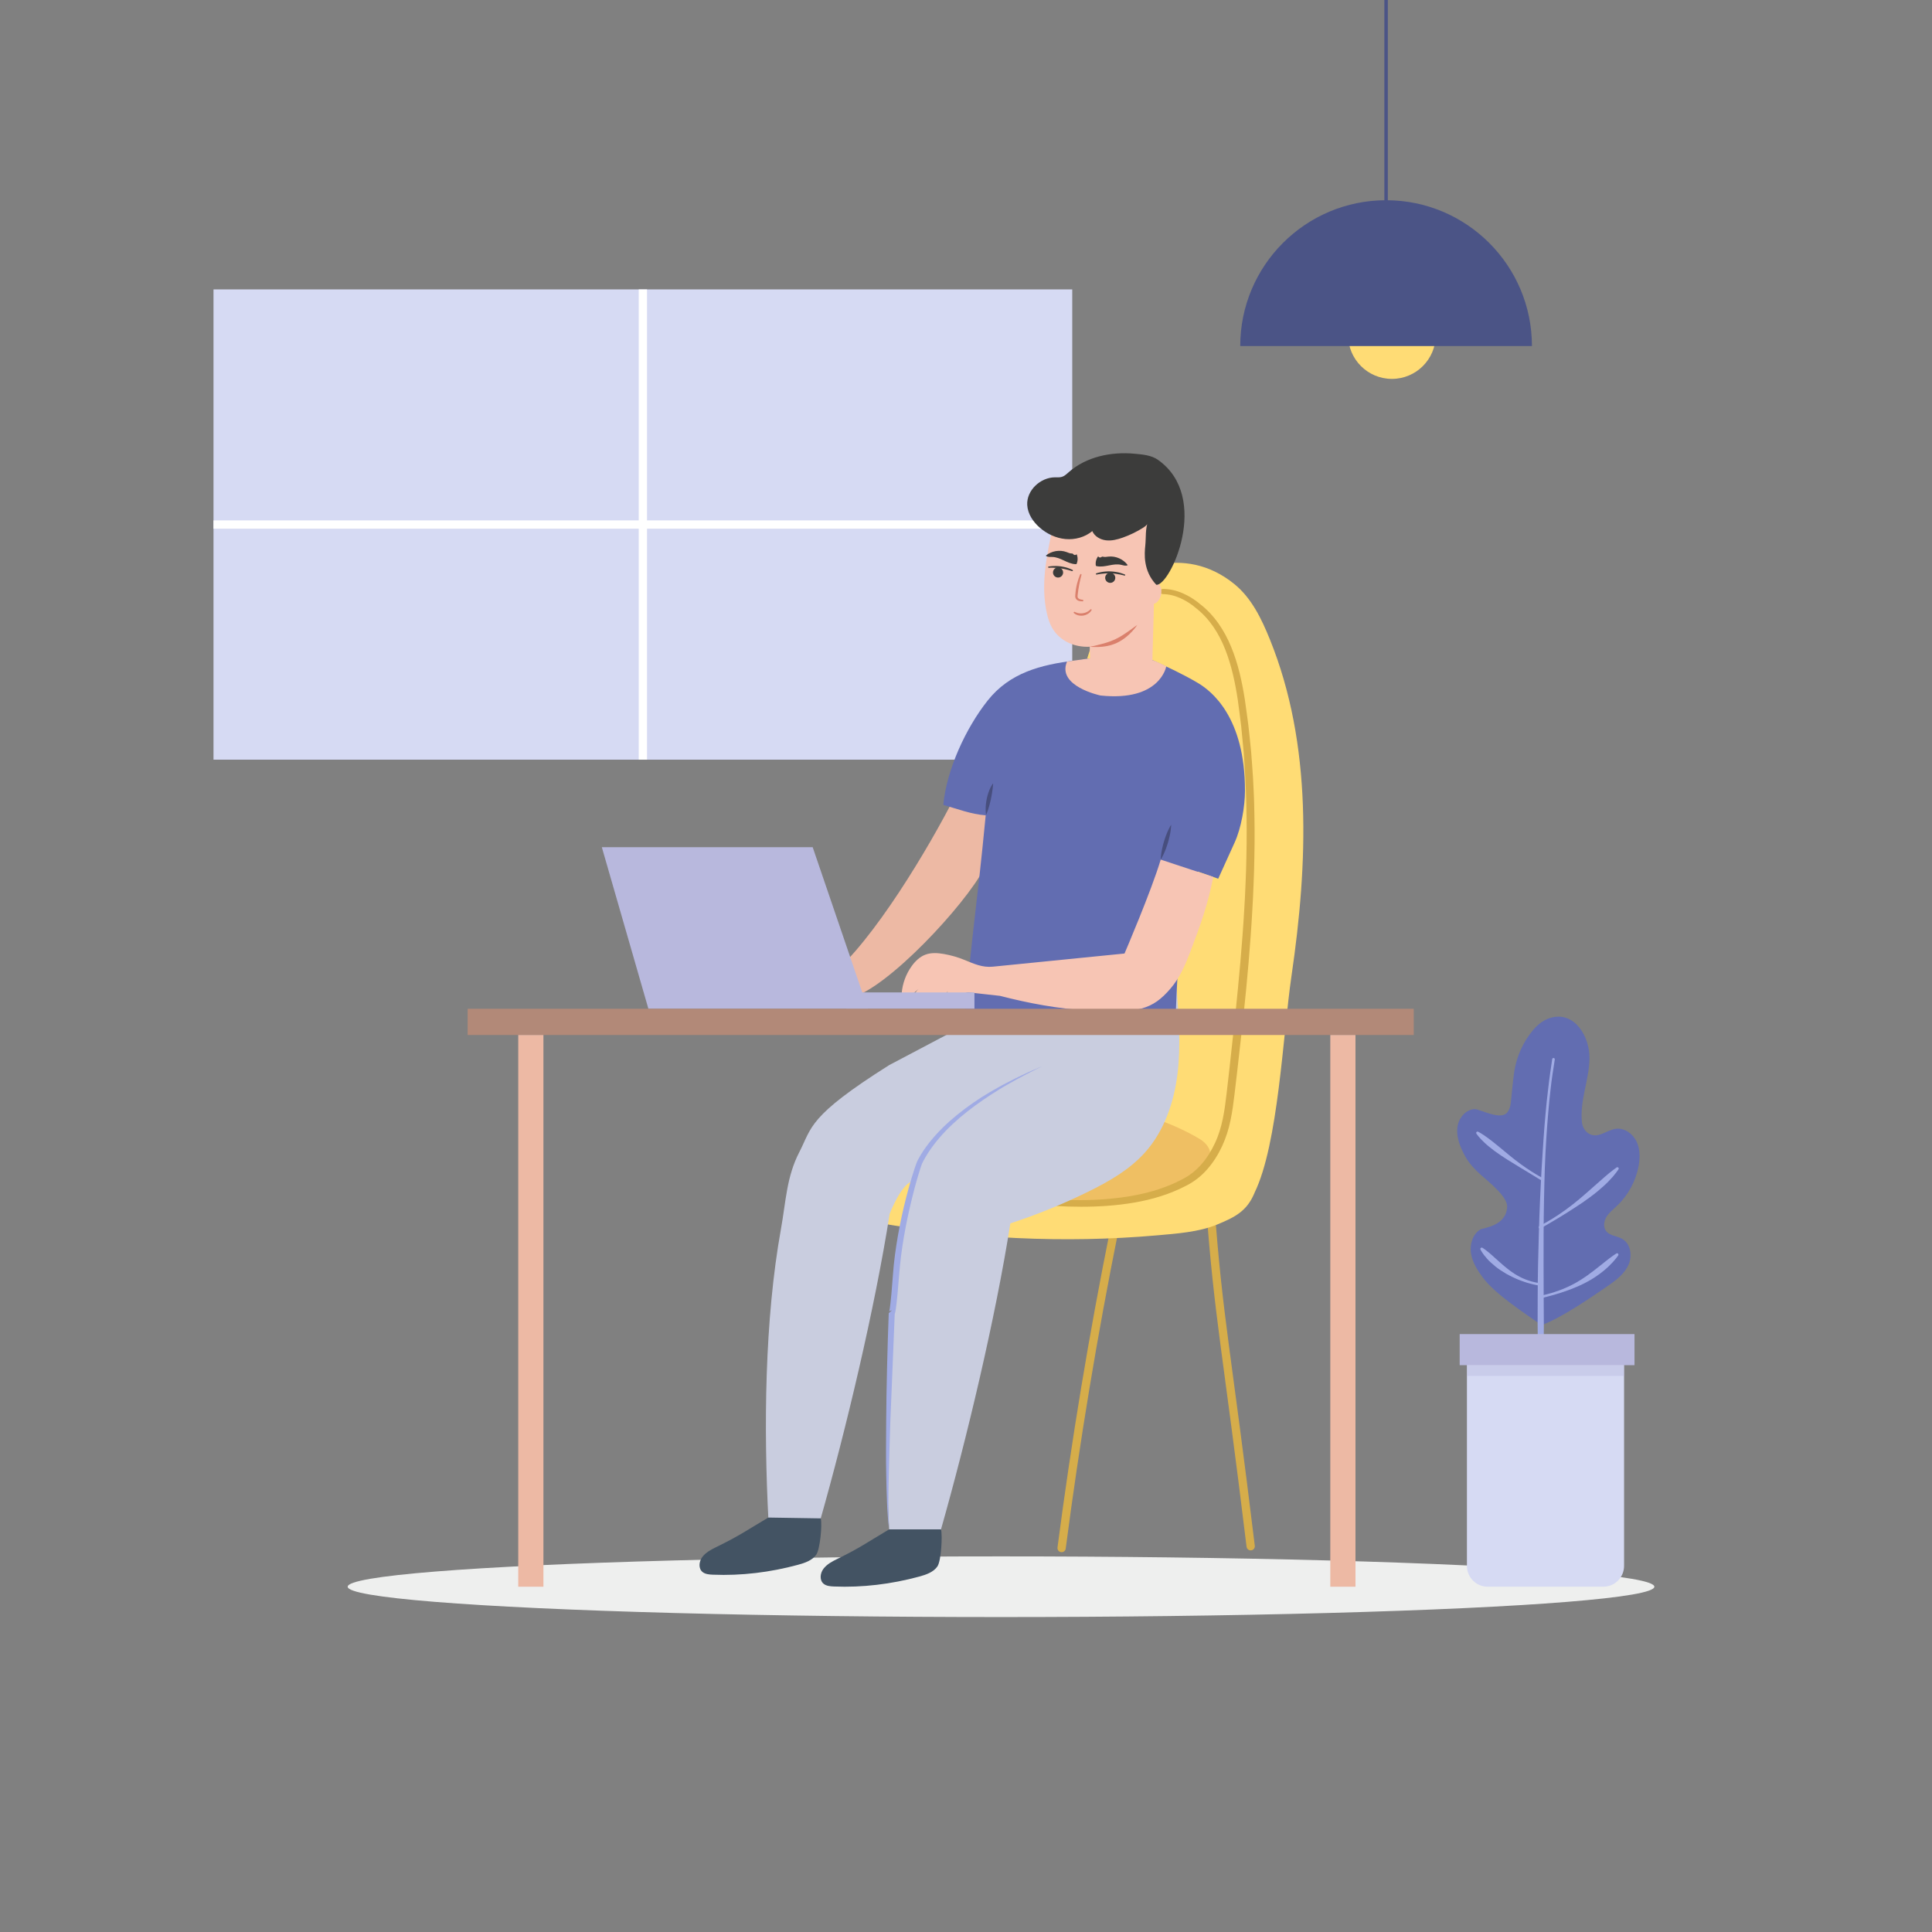<?xml version="1.0" encoding="utf-8"?>
<!-- Generator: Adobe Illustrator 27.5.0, SVG Export Plug-In . SVG Version: 6.00 Build 0)  -->
<svg version="1.1" xmlns="http://www.w3.org/2000/svg" xmlns:xlink="http://www.w3.org/1999/xlink" x="0px" y="0px"
	 viewBox="0 0 500 500"  xml:space="preserve">

<rect x="0" y="0" width="500" height="500" fill="#808080" stroke="none"/>

<g id="OBJECTS">
	<ellipse id="XMLID_1753_" style="fill:#EEEFEE;" cx="259.064" cy="410.642" rx="169.083" ry="7.852"/>
	<g id="XMLID_1_">
		<rect id="XMLID_1142_" x="55.254" y="74.897" style="fill:#D6DAF3;" width="222.243" height="121.707"/>
		
			<line id="XMLID_1168_" style="fill:none;stroke:#FFFFFF;stroke-width:2.147;stroke-miterlimit:10;" x1="166.376" y1="74.897" x2="166.376" y2="196.604"/>
		
			<line id="XMLID_1173_" style="fill:none;stroke:#FFFFFF;stroke-width:2.147;stroke-miterlimit:10;" x1="55.254" y1="135.751" x2="277.497" y2="135.751"/>
	</g>
	<g id="XMLID_7_">
		<g id="XMLID_3_">
			
				<path id="XMLID_1034_" style="fill:none;stroke:#D6AD4A;stroke-width:2.147;stroke-linecap:round;stroke-linejoin:round;stroke-miterlimit:10;" d="
				M226.622,310.818c-8.085,28.121-15.408,56.46-21.96,84.978"/>
			
				<path id="XMLID_1026_" style="fill:none;stroke:#D6AD4A;stroke-width:2.147;stroke-linecap:round;stroke-linejoin:round;stroke-miterlimit:10;" d="
				M288.407,318.217c-5.503,27.306-10.06,54.794-13.663,82.413"/>
			
				<path id="XMLID_838_" style="fill:none;stroke:#D6AD4A;stroke-width:2.147;stroke-linecap:round;stroke-linejoin:round;stroke-miterlimit:10;" d="
				M313.217,311.929c2.048,28.769,4.411,38.322,10.457,88.235"/>
			<path id="XMLID_8_" style="fill:#FFDC75;" d="M269.722,278.08c-15.837,1.673-35.164,5.582-41.169,7.512
				c-6.005,1.93-11.581,6.063-13.872,11.939c-2.291,5.876-0.481,13.474,4.962,16.66c2.252,1.318,4.877,1.814,7.449,2.256
				c23.866,4.102,48.251,5.377,72.374,3.257c5.073-0.446,10.76-0.84,15.472-2.773c4.711-1.932,7.764-3.495,9.722-8.195l-0.004-0.016
				c6.184-12.633,7.343-40.885,9.577-56.126c4.273-29.152,5.457-59.842-5.604-87.151c-2.136-5.275-4.719-10.634-9.123-14.239
				c-13.305-10.893-28.375-3.158-31.562,1.313c0,0-20.389,44.104-18.222,104.306V278.08z"/>
			<path id="XMLID_11_" style="fill:#EFBF63;" d="M310.407,294.716c0.987,0.579,1.866,1.393,2.405,2.395
				c0.54,1.002,0.592,2.343-0.164,3.198c-1.421,1.606-2.716,3.729-4.584,4.804c-17.23,9.919-48.535,8.411-71.25-0.653
				c-1.167-0.466-5.906-0.536-6.682-7.764c-0.227-2.113,3.545-4.51,5.308-5.719c3.322-2.277,7.292-3.463,11.273-4.156
				C246.714,286.821,283.663,279.012,310.407,294.716z"/>
			<g id="XMLID_5_">
				<path id="XMLID_14_" style="fill:#D6AD4A;" d="M245.959,307.489c9.003,1.313,18.009,2.578,27.056,2.981
					c4.518,0.185,9.045,0.213,13.531-0.169c4.479-0.383,8.94-1.101,13.181-2.482c2.119-0.687,4.18-1.531,6.134-2.567l0.733-0.388
					l0.71-0.423c0.44-0.283,0.861-0.581,1.292-0.914c0.842-0.663,1.623-1.409,2.337-2.22c1.427-1.625,2.583-3.502,3.507-5.493
					l0.329-0.737l0.322-0.789c0.188-0.496,0.368-1.007,0.537-1.533c0.331-1.047,0.602-2.118,0.829-3.205
					c0.455-2.174,0.738-4.404,1-6.656l0.773-6.78l1.477-13.562c0.459-4.522,0.904-9.045,1.299-13.57
					c0.391-4.525,0.746-9.054,1.001-13.585c0.144-2.266,0.259-4.532,0.342-6.799c0.111-2.267,0.167-4.534,0.215-6.802
					c0.109-4.535,0.09-9.071-0.017-13.603c-0.035-2.267-0.168-4.529-0.246-6.794c-0.116-2.263-0.293-4.522-0.436-6.783l-0.658-6.764
					c-0.293-2.245-0.547-4.497-0.872-6.738c-0.676-4.451-1.613-8.876-3.242-13.023c-1.621-4.129-4.064-7.978-7.545-10.687
					l-0.04-0.033l-0.008-0.007c-0.268-0.239-0.591-0.501-0.908-0.733c-0.319-0.238-0.649-0.463-0.984-0.679
					c-0.673-0.43-1.375-0.809-2.099-1.135c-0.361-0.165-0.73-0.308-1.103-0.438c-0.373-0.127-0.75-0.242-1.131-0.331
					c-0.382-0.09-0.765-0.168-1.152-0.209c-0.385-0.071-0.774-0.053-1.161-0.084l-0.097-0.008c-0.367-0.029-0.641-0.35-0.612-0.717
					c0.029-0.361,0.341-0.632,0.701-0.613c0.442,0.025,0.89,0.005,1.326,0.076c0.441,0.042,0.874,0.122,1.304,0.218
					c0.429,0.095,0.851,0.216,1.266,0.352c0.415,0.138,0.823,0.29,1.221,0.465c0.798,0.346,1.567,0.748,2.302,1.204
					c0.366,0.23,0.727,0.468,1.078,0.723c0.357,0.256,0.685,0.511,1.042,0.821l-0.048-0.04c3.784,2.856,6.443,6.94,8.197,11.225
					c1.778,4.308,2.766,8.848,3.49,13.377c0.346,2.26,0.621,4.529,0.934,6.794c0.263,2.27,0.482,4.546,0.718,6.819
					c0.163,2.279,0.359,4.557,0.495,6.837c0.097,2.282,0.253,4.563,0.3,6.847c0.119,4.567,0.149,9.135,0.049,13.7
					c-0.043,2.282-0.093,4.565-0.2,6.844c-0.078,2.281-0.189,4.56-0.327,6.837c-0.246,4.556-0.592,9.104-0.973,13.647
					c-0.377,4.544-0.831,9.079-1.311,13.609l-1.523,13.578l-0.795,6.782c-0.271,2.266-0.566,4.556-1.051,6.836
					c-0.937,4.571-2.875,9.056-6.023,12.654c-0.791,0.895-1.665,1.725-2.62,2.46c-0.472,0.36-0.983,0.715-1.504,1.041l-0.761,0.444
					l-0.779,0.405c-2.077,1.078-4.25,1.945-6.465,2.642c-4.436,1.401-9.031,2.095-13.614,2.447
					c-4.589,0.343-9.185,0.298-13.754,0.038c-9.143-0.545-18.174-1.955-27.156-3.401c-0.334-0.053-0.562-0.367-0.509-0.701
					C245.318,307.669,245.628,307.442,245.959,307.489z"/>
			</g>
		</g>
		<path id="XMLID_1148_" style="fill:#C9CDDF;" d="M304.507,255.826l-11.427,6.745l-40.896,1.433l-22.061,11.643
			c-21.097,13.307-19.944,16.107-23.257,22.511c-3.313,6.404-3.47,12.784-4.751,19.88c-4.256,23.585-4.492,51.678-3.23,75.611
			h13.326c6.754-23.733,14.201-55.102,18.027-79.479c0,0,2.887-7.596,5.808-8.422h0c-1.414,4.72-1.754,9.533-2.692,14.729
			c-4.256,23.585-4.492,51.678-3.23,75.611h13.326c6.754-23.732,14.201-55.102,18.027-79.479c6.895-2.253,13.631-4.994,20.14-8.195
			c5.387-2.649,10.723-5.696,14.721-10.173c4.936-5.527,7.463-12.871,8.385-20.224C305.642,270.664,305.075,263.215,304.507,255.826
			z"/>
		<path id="XMLID_1224_" style="fill:#EDB9A4;" d="M220.091,258.26c9.587-2.339,29.746-24.202,34.459-33.266l1.992-16.192
			l-9.441-2.623c-6.612,13.026-21.068,37.383-32.39,46.613"/>
		<g id="XMLID_914_">
			<path id="XMLID_15_" style="fill:#626DB1;" d="M298.25,170.831c3.999,1.828,7.99,3.685,11.773,5.927
				c3.523,2.088,12.196,8.851,12.175,27.9c-0.005,4.079-0.981,9.654-2.667,13.367c-1.421,3.131-2.843,6.263-4.264,9.394
				c-1.734-0.648-3.495-1.259-5.269-1.85c-0.386,2.249-2.258,8.447-2.831,10.655c-2.3,8.861-2.648,18.914-2.929,28.064
				l-54.537-0.561c1.823-23.125,3.029-27.912,5.396-52.721c-3.903-0.304-7.202-1.639-10.971-2.699
				c0.842-9.087,5.82-19.883,11.499-27.027c5.679-7.144,13.591-9.233,22.648-10.355C278.272,170.926,292.851,168.364,298.25,170.831
				z"/>
		</g>
		<path id="XMLID_17_" style="fill:#F7C5B4;" d="M296.833,151.61c0.162-0.727,0.933-1.229,1.676-1.187
			c0.744,0.042,1.412,0.558,1.751,1.221c0.339,0.663,0.377,1.451,0.228,2.18c-0.206,1.004-0.864,2.23-1.869,2.433
			c-0.04,4.033-0.178,6.315-0.282,10.953l-0.056,1.994c-0.013,0.566-0.023,1.113-0.032,1.637c0,0,1.46,0.516,3.581,1.606
			c0,0-1.537,9.188-17.022,7.547c0,0-11.381-2.375-8.662-8.781l5.963-0.842c-0.045-1.425-0.09-2.995-0.09-2.995
			c-3.927,0.199-7.729-1.457-9.702-4.834c-0.653-1.119-1.049-2.37-1.344-3.631c-1.756-7.507-0.083-15.342,1.588-22.868
			c0,0,6.031-12.798,18.529-7.882c12.498,4.917,7.171,24.256,7.171,24.256"/>
		<g id="XMLID_1467_">
			<path id="XMLID_31_" style="fill:#DA806C;" d="M294.327,161.739c0,0-0.477,0.744-1.385,1.721c-0.457,0.481-1.011,1.03-1.68,1.539
				c-0.657,0.522-1.426,1.008-2.249,1.392c-0.826,0.378-1.699,0.648-2.525,0.804c-0.411,0.089-0.815,0.128-1.193,0.173
				c-0.379,0.043-0.739,0.055-1.069,0.071c-0.658,0.024-1.219,0.003-1.601-0.021c-0.385-0.027-0.605-0.042-0.605-0.042
				s0.215-0.042,0.591-0.116c0.38-0.05,0.904-0.178,1.539-0.351c0.634-0.157,1.365-0.345,2.126-0.575
				c0.761-0.231,1.55-0.512,2.304-0.872c0.378-0.178,0.752-0.367,1.111-0.572c0.352-0.219,0.713-0.411,1.043-0.635
				c0.672-0.428,1.278-0.872,1.813-1.243c0.529-0.384,0.971-0.704,1.28-0.928C294.145,161.864,294.327,161.739,294.327,161.739z"/>
		</g>
		<path id="XMLID_1468_" style="fill:#3C3C3B;" d="M299.245,151.338c3.495,0.487,14.3-22.594,0.418-32.343
			c-1.709-1.201-3.947-1.374-6.027-1.571c-6.041-0.572-12.49,0.76-17.045,4.769c-0.544,0.479-1.086,1.009-1.779,1.22
			c-0.571,0.174-1.183,0.113-1.781,0.116c-3.783,0.025-7.396,3.387-7.184,7.164c0.127,2.268,1.486,4.316,3.192,5.816
			c1.864,1.64,4.215,2.761,6.687,2.993c2.472,0.232,5.052-0.465,6.96-2.053c0.585,1.367,2.055,2.204,3.531,2.382
			c1.476,0.178,2.963-0.205,4.364-0.702c1.841-0.653,3.609-1.511,5.262-2.553c0.666-0.42,1.39-1.015,1.34-1.801
			c-0.83,2.024-0.561,4.273-0.786,6.449C296.189,143.236,295.785,147.683,299.245,151.338"/>
		<g id="XMLID_1310_">
			<path id="XMLID_29_" style="fill:#3C3C3B;" d="M271.363,146.632c0,0,0.383-0.079,0.984-0.128
				c0.596-0.052,1.398-0.036,2.191,0.068c0.792,0.115,1.569,0.318,2.128,0.533c0.561,0.211,0.913,0.397,0.913,0.397l0.005,0.002
				c0.08,0.042,0.11,0.141,0.068,0.221c-0.038,0.072-0.123,0.104-0.197,0.078c0,0-1.467-0.507-2.989-0.715
				c-1.521-0.231-3.075-0.158-3.075-0.158c-0.082,0.004-0.152-0.06-0.156-0.142c-0.003-0.074,0.048-0.139,0.119-0.153
				L271.363,146.632z"/>
		</g>
		<path id="XMLID_1320_" style="fill:#3C3C3B;" d="M275.13,148.238c-0.042,0.721-0.66,1.272-1.382,1.23
			c-0.721-0.042-1.272-0.66-1.231-1.382c0.042-0.721,0.661-1.272,1.382-1.23C274.621,146.898,275.171,147.516,275.13,148.238z"/>
		<g id="XMLID_1317_">
			<path id="XMLID_27_" style="fill:#3C3C3B;" d="M291.022,148.963c0,0-1.771-0.522-3.596-0.567
				c-1.821-0.085-3.623,0.305-3.623,0.305c-0.088,0.019-0.175-0.037-0.194-0.125c-0.018-0.081,0.028-0.161,0.104-0.188l0.005-0.002
				c0,0,0.444-0.159,1.139-0.304c0.693-0.15,1.641-0.239,2.588-0.207c0.947,0.044,1.883,0.21,2.562,0.413
				c0.686,0.202,1.108,0.391,1.108,0.391l0.01,0.004c0.075,0.034,0.109,0.122,0.075,0.197
				C291.17,148.949,291.093,148.984,291.022,148.963z"/>
		</g>
		<path id="XMLID_1316_" style="fill:#3C3C3B;" d="M286.026,149.393c-0.08,0.718,0.438,1.365,1.156,1.445
			c0.718,0.08,1.365-0.438,1.445-1.156c0.08-0.718-0.438-1.365-1.156-1.445S286.106,148.674,286.026,149.393z"/>
		<path id="XMLID_1315_" style="fill:#3C3C3B;" d="M278.635,145.911c0.328-0.79,0.341-1.711-0.009-2.492
			c-0.158,0.247-0.549,0.3-0.767,0.103c-0.091-0.082-0.155-0.2-0.266-0.251c-0.09-0.042-0.194-0.032-0.293-0.033
			c-0.437-0.002-0.844-0.207-1.253-0.359c-1.793-0.667-3.931-0.301-5.4,0.925c0.417,0.397,1.073,0.324,1.649,0.337
			c2.243,0.049,3.827,1.754,6.069,1.868C278.365,146.009,278.589,146.023,278.635,145.911z"/>
		<path id="XMLID_1314_" style="fill:#3C3C3B;" d="M283.598,146.366c-0.126-0.846,0.084-1.743,0.613-2.416
			c0.093,0.278,0.46,0.424,0.719,0.286c0.108-0.058,0.199-0.156,0.319-0.18c0.097-0.019,0.196,0.016,0.292,0.039
			c0.425,0.104,0.868,0.004,1.303-0.045c1.901-0.213,3.887,0.661,5.014,2.206c-0.501,0.284-1.119,0.054-1.681-0.073
			c-2.188-0.497-4.138,0.774-6.34,0.342C283.837,146.526,283.616,146.486,283.598,146.366z"/>
		<g id="XMLID_1308_">
			<path id="XMLID_25_" style="fill:#DA806C;" d="M279.892,148.773c0,0-0.537,1.898-0.819,3.835
				c-0.074,0.483-0.139,0.968-0.18,1.425c-0.021,0.239-0.039,0.407,0.007,0.546c0.034,0.112,0.137,0.242,0.253,0.325
				c0.234,0.17,0.52,0.238,0.722,0.272c0.21,0.031,0.33,0.049,0.33,0.049l0.006,0.001c0.109,0.016,0.184,0.118,0.168,0.227
				c-0.015,0.101-0.103,0.172-0.202,0.17c0,0-0.127-0.003-0.35-0.008c-0.221-0.02-0.582-0.018-0.977-0.264
				c-0.19-0.125-0.383-0.296-0.5-0.587c-0.107-0.266-0.086-0.561-0.067-0.782c0.035-0.471,0.085-0.972,0.161-1.471
				c0.16-0.995,0.408-1.974,0.653-2.687c0.244-0.716,0.451-1.17,0.451-1.17l0.003-0.007c0.042-0.092,0.15-0.132,0.242-0.09
				C279.875,148.595,279.916,148.688,279.892,148.773z"/>
		</g>
		<g id="XMLID_1309_">
			<path id="XMLID_23_" style="fill:#DA806C;" d="M282.483,157.937c0,0-0.042,0.062-0.115,0.171
				c-0.068,0.099-0.209,0.289-0.389,0.441c-0.355,0.337-0.951,0.642-1.595,0.756c-0.645,0.101-1.311,0.006-1.756-0.201
				c-0.227-0.088-0.396-0.21-0.509-0.292c-0.112-0.085-0.176-0.134-0.176-0.134c-0.085-0.064-0.101-0.185-0.036-0.27
				c0.059-0.078,0.166-0.098,0.248-0.05l0.009,0.005c0,0,0.246,0.141,0.641,0.251c0.391,0.117,0.942,0.174,1.481,0.085
				c0.54-0.079,1.049-0.304,1.386-0.538c0.33-0.212,0.54-0.449,0.54-0.449c0.065-0.073,0.176-0.079,0.249-0.015
				c0.067,0.059,0.078,0.158,0.03,0.23L282.483,157.937z"/>
		</g>
		<g id="XMLID_66_">
			<path id="XMLID_1205_" style="fill:#474E7E;" d="M300.392,222.467c0,0-0.003-0.616,0.128-1.499
				c0.123-0.885,0.375-2.04,0.709-3.17c0.341-1.128,0.763-2.231,1.147-3.039c0.375-0.81,0.717-1.323,0.717-1.323
				s0.004,0.616-0.127,1.499c-0.122,0.886-0.375,2.04-0.71,3.17c-0.341,1.128-0.765,2.231-1.149,3.038
				C300.733,221.954,300.392,222.467,300.392,222.467z"/>
		</g>
		<g id="XMLID_64_">
			<path id="XMLID_33_" style="fill:#474E7E;" d="M255.197,210.898c0,0-0.111-0.543-0.113-1.346
				c-0.012-0.803,0.086-1.862,0.301-2.901c0.225-1.037,0.567-2.051,0.931-2.775c0.351-0.729,0.711-1.155,0.711-1.155
				s-0.022,0.553-0.121,1.332c-0.095,0.782-0.258,1.806-0.472,2.821c-0.218,1.014-0.49,2.022-0.745,2.774
				C255.442,210.4,255.197,210.898,255.197,210.898z"/>
		</g>
		<g id="XMLID_858_">
			<path id="XMLID_12_" style="fill:#A0ABE4;" d="M269.722,275.933c-1.501,0.766-3.027,1.489-4.507,2.291
				c-1.492,0.779-2.971,1.578-4.422,2.43c-1.468,0.819-2.882,1.732-4.3,2.629l-2.094,1.397l-2.051,1.453
				c-2.702,1.979-5.272,4.137-7.59,6.528c-2.296,2.404-4.36,5.043-5.879,7.958c-0.38,0.682-0.57,1.448-0.848,2.247
				c-0.251,0.795-0.489,1.597-0.723,2.401c-0.455,1.611-0.89,3.23-1.285,4.86c-0.399,1.628-0.768,3.263-1.125,4.901
				c-0.343,1.64-0.661,3.285-0.949,4.935c-0.282,1.651-0.529,3.306-0.745,4.964c-0.206,1.661-0.368,3.319-0.508,4.987
				c-0.129,1.677-0.264,3.367-0.424,5.052l-0.267,2.533l-0.171,1.277l-0.112,0.655l-0.074,0.347l-0.057,0.203l-0.047,0.132
				l-0.061,0.125c-0.021,0.032,0.002,0.01-0.076,0.115c-0.272,0.128,0.34,0.029-0.686,0.308l0.838-0.743l-1.139,27.934
				c-0.171,4.657-0.281,9.315-0.407,13.972c-0.049,2.329-0.105,4.659-0.095,6.987c-0.013,1.165,0.01,2.329,0.033,3.493
				c-0.003,1.167,0.09,2.325,0.156,3.491c-0.132-1.156-0.292-2.316-0.355-3.481c-0.098-1.164-0.154-2.33-0.195-3.495
				c-0.109-2.332-0.152-4.664-0.202-6.997c-0.049-2.333-0.066-4.665-0.054-6.998l0.041-6.997c0.05-4.664,0.1-9.328,0.228-13.99
				c0.127-4.662,0.243-9.323,0.433-13.985l0.838-0.743c-1.012,0.276-0.396,0.162-0.658,0.281l-0.056,0.081
				c-0.011,0.016-0.023,0.044-0.026,0.054l0.005-0.017l0.027-0.102l0.056-0.272l0.098-0.591l0.159-1.229l0.252-2.496
				c0.151-1.672,0.278-3.342,0.4-5.026l0.221-2.539l0.299-2.531c0.227-1.683,0.485-3.36,0.778-5.031
				c0.595-3.339,1.303-6.656,2.161-9.934c0.421-1.641,0.882-3.272,1.365-4.898c0.247-0.811,0.499-1.622,0.767-2.43
				c0.284-0.784,0.524-1.669,0.974-2.459c1.65-3.046,3.879-5.7,6.287-8.107c2.438-2.389,5.106-4.511,7.891-6.443l2.111-1.415
				l2.169-1.321c1.467-0.843,2.926-1.699,4.435-2.46c1.491-0.794,3.01-1.533,4.539-2.251
				C266.614,277.24,268.181,276.617,269.722,275.933z"/>
		</g>
		<path id="XMLID_916_" style="fill:#435363;" d="M212.407,392.955c0.417,1.599-0.167,7.922-1.149,9.373
			c-1.011,1.493-2.943,2.155-4.731,2.64c-7.208,1.956-14.683,2.864-22.034,2.561c-0.942-0.039-1.945-0.12-2.649-0.673
			c-1.125-0.883-0.99-2.675-0.106-3.878c0.884-1.203,2.304-1.951,3.68-2.622c5.717-2.787,7.628-4.165,13.417-7.616L212.407,392.955z
			"/>
		<path id="XMLID_1113_" style="fill:#435363;" d="M243.531,395.796c0.417,1.599,0.056,8.136-0.926,9.587
			c-1.011,1.493-2.943,2.155-4.731,2.64c-7.208,1.956-14.683,2.864-22.034,2.561c-0.942-0.039-1.945-0.12-2.649-0.673
			c-1.125-0.884-0.99-2.675-0.106-3.878c0.884-1.203,2.304-1.951,3.68-2.622c5.717-2.787,7.552-4.165,13.341-7.616H243.531z"/>
		<path id="XMLID_1025_" style="fill:#F7C5B4;" d="M300.392,222.467l13.602,4.485c-1.418,7.215-3.324,12.485-5.941,19.357
			c-1.291,3.39-2.76,6.786-5.129,9.533c-4.707,5.459-8.376,6.487-21.439,5.685c-7.723-0.474-15.194-1.868-22.686-3.801l-8.176-0.907
			c-2.171,0.154-3.392,2.9-5.543,3.23c-0.215,0.033-0.464,0.029-0.615-0.128c-0.182-0.19-0.128-0.497-0.059-0.751
			c0.247-0.904,0.538-1.795,0.871-2.671c-1.123,1.697-3.172,4.298-4.845,3.491c-1.029-0.475,0.52-2.027,1.082-2.902
			c-1.179,0.987-2.481,1.828-3.867,2.496c-0.482,0.233-1.182,0.385-1.451-0.078c-0.119-0.205-0.095-0.461-0.051-0.695
			c0.206-1.098,0.769-2.125,1.584-2.888c-0.914,0.778-1.828,1.556-2.742,2.335c-0.228,0.194-0.483,0.399-0.783,0.402
			c-0.684,0.007-0.901-0.923-0.846-1.605c0.204-2.544,1.125-5.026,2.629-7.088c0.909-1.246,2.069-2.367,3.514-2.906
			c1.505-0.561,3.175-0.445,4.757-0.171c1.81,0.314,3.587,0.823,5.288,1.517c2.559,1.043,4.691,2.041,7.441,1.766
			c12.397-1.239,21.638-2.162,34.035-3.401C291.026,246.773,297.971,230.576,300.392,222.467z"/>
		<g id="XMLID_1285_">
			<polygon id="XMLID_1465_" style="fill:#B8B8DD;" points="210.319,219.247 224.599,261.069 167.804,261.069 155.752,219.247 			
				"/>
			<rect id="XMLID_1464_" x="219.07" y="256.837" style="fill:#B8B8DD;" width="33.113" height="4.231"/>
		</g>
	</g>
	<g id="XMLID_6_">
		<rect id="XMLID_1469_" x="121.025" y="261.069" style="fill:#B28978;" width="244.845" height="6.79"/>
		<rect id="XMLID_60_" x="344.281" y="267.859" style="fill:#EDB9A4;" width="6.517" height="142.783"/>
		<rect id="XMLID_63_" x="134.121" y="267.859" style="fill:#EDB9A4;" width="6.517" height="142.783"/>
	</g>
	<g id="XMLID_2_">
		<circle id="XMLID_1100_" style="fill:#FFDC75;" cx="360.226" cy="86.72" r="11.336"/>
		
			<line id="XMLID_1112_" style="fill:none;stroke:#4B5486;stroke-width:0.897;stroke-miterlimit:10;" x1="358.719" y1="0" x2="358.719" y2="63.163"/>
		<path id="XMLID_1116_" style="fill:#4B5486;" d="M320.973,89.563c0-20.846,16.899-37.745,37.746-37.745
			c20.846,0,37.745,16.899,37.745,37.745H320.973z"/>
	</g>
	<g id="XMLID_4_">
		<g id="XMLID_1263_">
			<path id="XMLID_1164_" style="fill:#626DB1;" d="M398.945,342.949c-4.355-3.083-11.952-7.991-15.149-12.263
				c-1.411-1.885-2.722-3.946-3.098-6.271c-0.375-2.325,0.394-4.972,2.389-6.223c0.693-0.434,6.732-0.813,6.959-5.859
				c0.119-2.654-4.793-6.484-6.805-8.278c-1.562-1.393-3.002-2.922-4.025-4.748c-1.325-2.367-2.592-5.429-1.915-8.267
				c0.487-2.042,2.199-3.893,4.296-4.004c1.396-0.075,6.913,3.171,8.585,0.72c0.486-0.712,0.737-1.556,0.819-2.414
				c0.192-2.014,0.62-6.345,0.902-8.114c0.625-3.911,2.321-7.648,4.872-10.68c1.21-1.438,2.735-2.629,4.542-3.147
				c6.195-1.775,10.111,4.867,10.041,10.5c-0.068,5.54-2.53,10.872-1.967,16.461c0.118,1.177,0.699,2.305,1.691,2.949
				c2.405,1.562,4.632-0.851,7.087-1.177c2.177-0.289,4.318,1.198,5.303,3.161c0.985,1.963,0.992,4.284,0.598,6.444
				c-0.715,3.922-2.711,7.6-5.609,10.338c-0.948,0.896-2.006,1.712-2.691,2.823c-0.685,1.11-0.91,2.637-0.126,3.68
				c0.95,1.264,2.832,1.264,4.203,2.053c2.148,1.237,2.625,4.314,1.651,6.593c-0.974,2.28-3.01,3.911-5.048,5.323
				C411.929,335.681,404.112,341.062,398.945,342.949"/>
			<g id="XMLID_1117_">
				<path id="XMLID_1280_" style="fill:#A0ABE4;" d="M402.376,274.202c0,0-0.212,1.386-0.584,3.811
					c-0.208,1.211-0.36,2.687-0.555,4.381c-0.211,1.69-0.381,3.608-0.562,5.7c-0.206,2.09-0.337,4.363-0.506,6.763
					c-0.173,2.401-0.263,4.939-0.371,7.562c-0.066,2.626-0.176,5.337-0.208,8.095c-0.057,2.757-0.09,5.559-0.103,8.36
					c-0.004,2.802-0.009,5.604-0.013,8.362c0.01,2.758,0.019,5.473,0.029,8.1c0.014,2.627,0.027,5.167,0.04,7.575
					c-0.009,2.409-0.018,4.687-0.026,6.789c0.007,2.103-0.044,4.031-0.075,5.74c-0.035,1.709-0.059,3.199-0.115,4.427
					c-0.09,2.455-0.173,3.857-0.173,3.857c-0.011,0.188-0.173,0.332-0.361,0.321c-0.175-0.01-0.311-0.153-0.321-0.323
					c0,0-0.082-1.402-0.169-3.853c-0.06-1.226-0.099-2.715-0.146-4.423c-0.047-1.708-0.121-3.635-0.136-5.738
					c-0.027-2.103-0.056-4.382-0.087-6.792c0.007-2.411,0.014-4.953,0.021-7.583c0.002-2.63,0.042-5.348,0.095-8.11
					c0.07-2.762,0.142-5.567,0.213-8.372c0.08-2.805,0.181-5.61,0.304-8.37c0.098-2.76,0.274-5.475,0.402-8.102
					c0.17-2.626,0.335-5.164,0.491-7.571c0.183-2.405,0.328-4.681,0.547-6.776c0.193-2.096,0.374-4.018,0.597-5.718
					c0.214-1.699,0.355-3.189,0.549-4.399c0.35-2.428,0.551-3.816,0.551-3.816c0.027-0.186,0.2-0.316,0.386-0.289
					c0.186,0.027,0.316,0.2,0.289,0.386L402.376,274.202z"/>
			</g>
			<g id="XMLID_1167_">
				<path id="XMLID_1294_" style="fill:#A0ABE4;" d="M398.783,305.412c0,0-1.098-0.67-2.745-1.674
					c-0.827-0.5-1.791-1.083-2.824-1.708c-1.03-0.635-2.129-1.312-3.228-1.99c-1.085-0.701-2.172-1.406-3.143-2.131
					c-0.969-0.727-1.859-1.428-2.564-2.096c-1.436-1.307-2.18-2.412-2.18-2.412c-0.11-0.16-0.069-0.379,0.091-0.489
					c0.11-0.075,0.25-0.078,0.36-0.022c0,0,1.171,0.605,2.695,1.756c1.541,1.133,3.47,2.79,5.451,4.405
					c0.986,0.813,1.996,1.598,2.968,2.3c0.963,0.715,1.905,1.319,2.708,1.845c1.618,1.025,2.755,1.626,2.755,1.626
					c0.167,0.088,0.23,0.295,0.142,0.461c-0.088,0.167-0.295,0.23-0.461,0.142c-0.006-0.003-0.012-0.006-0.017-0.01L398.783,305.412
					z"/>
			</g>
			<g id="XMLID_1183_">
				<path id="XMLID_1298_" style="fill:#A0ABE4;" d="M398.612,332.771c0,0-0.28-0.054-0.77-0.149
					c-0.481-0.092-1.216-0.246-2.046-0.486c-0.421-0.109-0.874-0.241-1.344-0.41c-0.476-0.152-0.961-0.357-1.476-0.542
					c-0.499-0.218-1.028-0.426-1.536-0.692c-0.525-0.237-1.039-0.516-1.555-0.796c-1.01-0.59-2.002-1.225-2.855-1.915
					c-0.849-0.692-1.609-1.376-2.183-2.033c-1.178-1.288-1.699-2.366-1.699-2.366c-0.086-0.177-0.011-0.39,0.166-0.475
					c0.11-0.053,0.24-0.041,0.338,0.015c0,0,0.257,0.15,0.66,0.451c0.407,0.297,0.962,0.741,1.598,1.294
					c1.276,1.101,2.862,2.66,4.642,4.01c0.448,0.331,0.898,0.664,1.363,0.958c0.459,0.306,0.943,0.549,1.401,0.807
					c0.932,0.483,1.854,0.835,2.658,1.082c0.401,0.133,0.775,0.21,1.105,0.29c0.326,0.087,0.622,0.137,0.872,0.168
					c0.494,0.073,0.776,0.115,0.776,0.115c0.186,0.028,0.315,0.201,0.287,0.387c-0.028,0.186-0.201,0.315-0.387,0.287
					C398.622,332.773,398.617,332.772,398.612,332.771z"/>
			</g>
			<g id="XMLID_1261_">
				<path id="XMLID_1283_" style="fill:#A0ABE4;" d="M398.392,317.302c0,0,0.349-0.186,0.958-0.513
					c0.615-0.322,1.458-0.815,2.467-1.431c0.999-0.629,2.16-1.373,3.35-2.246c1.196-0.864,2.434-1.836,3.635-2.849
					c2.408-2.021,4.699-4.149,6.485-5.677c1.773-1.54,3.092-2.453,3.092-2.453c0.158-0.109,0.374-0.07,0.484,0.088
					c0.082,0.119,0.08,0.272,0.006,0.387c0,0-0.219,0.339-0.645,0.897c-0.416,0.567-1.06,1.334-1.9,2.187
					c-0.826,0.868-1.878,1.789-3.028,2.746c-1.155,0.951-2.453,1.883-3.758,2.796c-2.648,1.779-5.334,3.47-7.391,4.669
					c-2.05,1.219-3.424,1.996-3.424,1.996c-0.163,0.094-0.372,0.038-0.466-0.125c-0.094-0.163-0.038-0.372,0.125-0.466
					C398.385,317.306,398.39,317.303,398.392,317.302z"/>
			</g>
			<g id="XMLID_1262_">
				<path id="XMLID_1284_" style="fill:#A0ABE4;" d="M398.3,335.425c0,0,0.357-0.079,0.982-0.218
					c0.633-0.121,1.502-0.375,2.547-0.669c1.032-0.348,2.246-0.731,3.478-1.303c0.622-0.271,1.253-0.576,1.882-0.905
					c0.625-0.338,1.25-0.698,1.856-1.083c0.61-0.38,1.206-0.778,1.783-1.184c0.566-0.423,1.133-0.819,1.661-1.236
					c1.072-0.808,2.031-1.619,2.886-2.286c0.848-0.673,1.577-1.221,2.106-1.588c0.524-0.372,0.848-0.561,0.848-0.561
					c0.167-0.098,0.382-0.042,0.48,0.124c0.069,0.117,0.061,0.26-0.008,0.368c0,0-0.817,1.264-2.431,2.799
					c-0.798,0.776-1.806,1.607-2.954,2.41c-0.567,0.41-1.184,0.793-1.817,1.167c-0.64,0.364-1.291,0.73-1.965,1.051
					c-0.669,0.329-1.352,0.628-2.029,0.904c-0.673,0.285-1.341,0.549-1.997,0.776c-0.648,0.246-1.295,0.426-1.89,0.643
					c-0.607,0.182-1.18,0.355-1.71,0.514c-1.066,0.299-1.959,0.535-2.577,0.689c-0.62,0.16-0.974,0.251-0.974,0.251
					c-0.182,0.047-0.368-0.063-0.416-0.245c-0.047-0.182,0.063-0.368,0.245-0.415C398.291,335.427,398.296,335.425,398.3,335.425z"
					/>
			</g>
		</g>
		<path id="XMLID_84_" style="fill:#D6DAF3;" d="M414.924,410.642h-29.9c-2.973,0-5.384-2.41-5.384-5.384v-52.863
			c0-2.973,2.41-5.384,5.384-5.384h29.9c2.973,0,5.384,2.41,5.384,5.384v52.863C420.308,408.231,417.898,410.642,414.924,410.642z"
			/>
		<rect id="XMLID_1037_" x="377.764" y="345.257" style="fill:#B8B8DD;" width="45.244" height="8.05"/>
		<rect id="XMLID_1264_" x="379.641" y="353.307" style="opacity:0.42;fill:#B8B8DD;" width="40.667" height="2.776"/>
	</g>
</g>
</svg>
